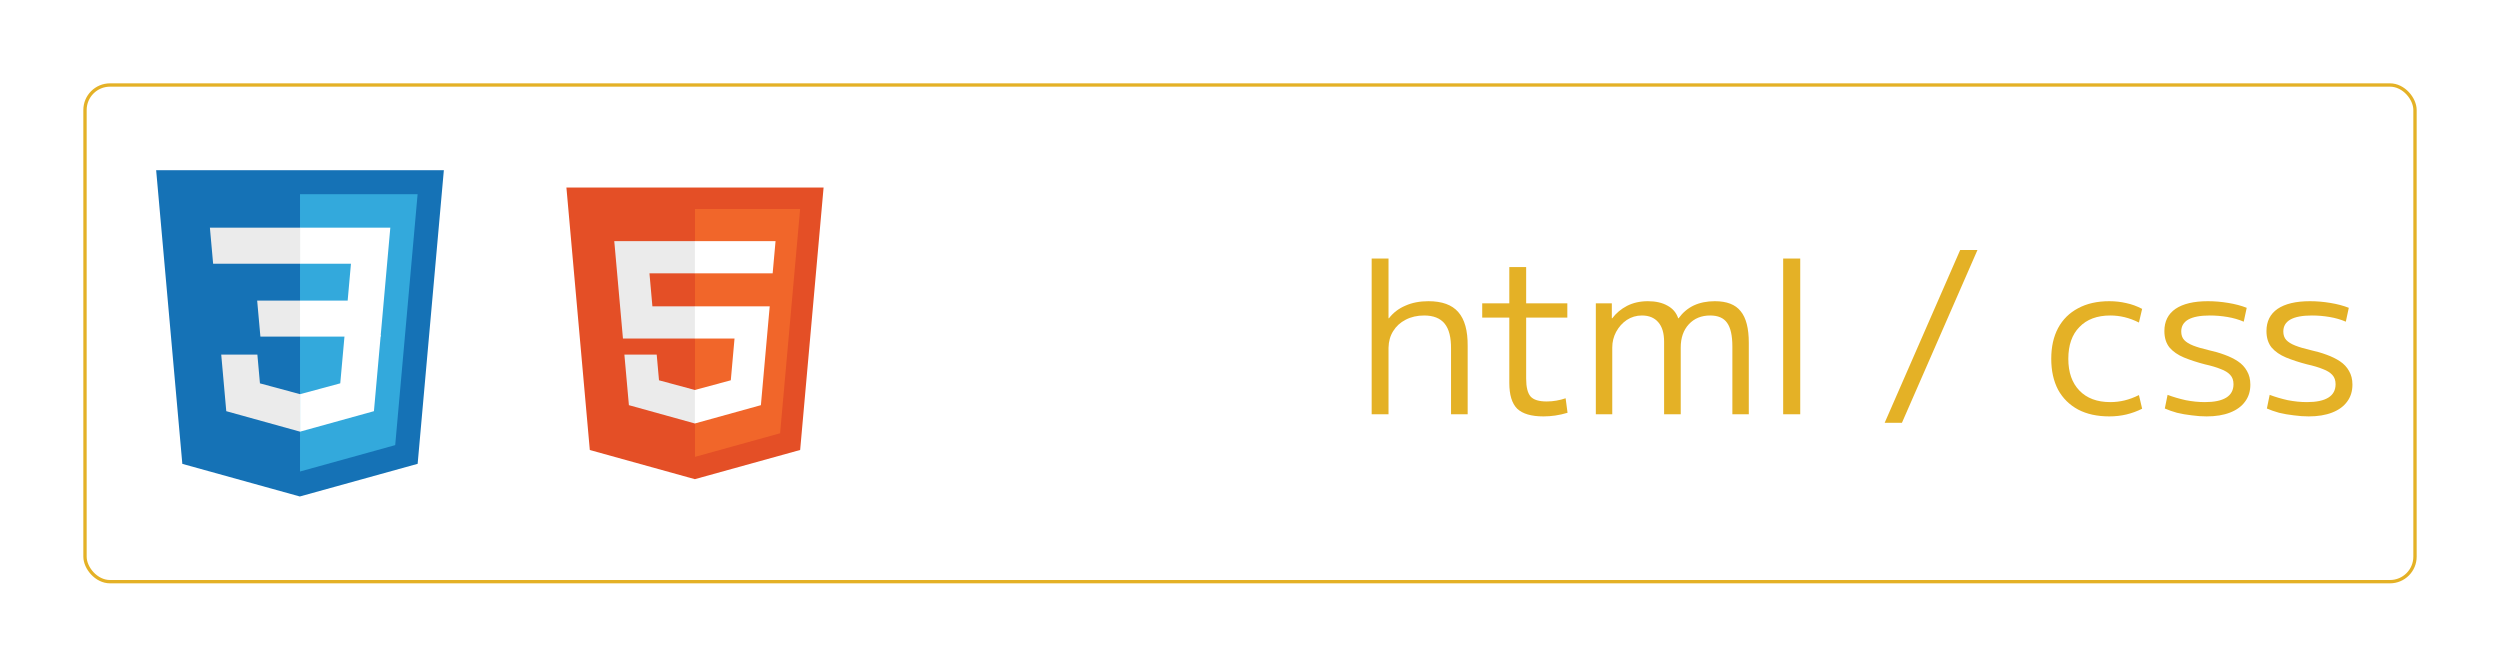 <svg width="1500" height="400" viewBox="0 0 1500 400" fill="none" xmlns="http://www.w3.org/2000/svg">
<g clip-path="url(#clip0_0_73)">
<rect width="1500" height="400" fill="white"/>
<rect width="1500" height="400" fill="white"/>
<g filter="url(#filter0_b_0_73)">
<rect x="51" y="51" width="1398" height="298" rx="15" stroke="#E4B126" stroke-width="2"/>
</g>
<path d="M1385.22 249.84C1382.32 249.84 1379.33 249.627 1376.26 249.2C1373.19 248.859 1370.24 248.347 1367.43 247.664C1364.7 246.896 1362.27 246.043 1360.13 245.104L1361.8 236.912C1365.21 238.192 1368.84 239.259 1372.68 240.112C1376.6 240.88 1380.44 241.264 1384.2 241.264C1389.83 241.264 1394.1 240.368 1397 238.576C1399.9 236.784 1401.35 234.096 1401.35 230.512C1401.35 228.208 1400.71 226.373 1399.43 225.008C1398.15 223.557 1396.23 222.363 1393.67 221.424C1391.19 220.4 1388.04 219.461 1384.2 218.608C1379.59 217.413 1375.41 216.048 1371.65 214.512C1367.98 212.976 1365.08 210.971 1362.95 208.496C1360.9 205.936 1359.88 202.651 1359.88 198.64C1359.88 192.837 1362.1 188.4 1366.53 185.328C1371.06 182.256 1377.54 180.72 1385.99 180.72C1390 180.72 1394.05 181.061 1398.15 181.744C1402.33 182.427 1406.04 183.408 1409.28 184.688L1407.49 193.008C1404.51 191.728 1401.26 190.789 1397.76 190.192C1394.27 189.595 1390.72 189.296 1387.14 189.296C1381.42 189.296 1377.11 190.107 1374.21 191.728C1371.4 193.349 1369.99 195.739 1369.99 198.896C1369.99 201.029 1370.59 202.736 1371.78 204.016C1372.98 205.296 1374.77 206.405 1377.16 207.344C1379.55 208.283 1382.58 209.179 1386.24 210.032C1389.74 210.8 1392.99 211.739 1395.97 212.848C1399.04 213.957 1401.73 215.28 1404.04 216.816C1406.34 218.352 1408.13 220.272 1409.41 222.576C1410.78 224.88 1411.46 227.611 1411.46 230.768C1411.46 234.779 1410.39 238.192 1408.26 241.008C1406.21 243.824 1403.23 246 1399.3 247.536C1395.38 249.072 1390.68 249.84 1385.22 249.84Z" fill="#E4B126"/>
<path d="M1323.97 249.84C1321.07 249.84 1318.08 249.627 1315.01 249.2C1311.94 248.859 1308.99 248.347 1306.18 247.664C1303.45 246.896 1301.02 246.043 1298.88 245.104L1300.55 236.912C1303.96 238.192 1307.59 239.259 1311.43 240.112C1315.35 240.88 1319.19 241.264 1322.95 241.264C1328.58 241.264 1332.85 240.368 1335.75 238.576C1338.65 236.784 1340.1 234.096 1340.1 230.512C1340.1 228.208 1339.46 226.373 1338.18 225.008C1336.9 223.557 1334.98 222.363 1332.42 221.424C1329.94 220.4 1326.79 219.461 1322.95 218.608C1318.34 217.413 1314.16 216.048 1310.4 214.512C1306.73 212.976 1303.83 210.971 1301.7 208.496C1299.65 205.936 1298.63 202.651 1298.63 198.64C1298.63 192.837 1300.85 188.4 1305.28 185.328C1309.81 182.256 1316.29 180.72 1324.74 180.72C1328.75 180.72 1332.8 181.061 1336.9 181.744C1341.08 182.427 1344.79 183.408 1348.03 184.688L1346.24 193.008C1343.26 191.728 1340.01 190.789 1336.51 190.192C1333.02 189.595 1329.47 189.296 1325.89 189.296C1320.17 189.296 1315.86 190.107 1312.96 191.728C1310.15 193.349 1308.74 195.739 1308.74 198.896C1308.74 201.029 1309.34 202.736 1310.53 204.016C1311.73 205.296 1313.52 206.405 1315.91 207.344C1318.3 208.283 1321.33 209.179 1324.99 210.032C1328.49 210.8 1331.74 211.739 1334.72 212.848C1337.79 213.957 1340.48 215.28 1342.79 216.816C1345.09 218.352 1346.88 220.272 1348.16 222.576C1349.53 224.88 1350.21 227.611 1350.21 230.768C1350.21 234.779 1349.14 238.192 1347.01 241.008C1344.96 243.824 1341.98 246 1338.05 247.536C1334.13 249.072 1329.43 249.84 1323.97 249.84Z" fill="#E4B126"/>
<path d="M1265.57 249.84C1258.31 249.84 1252.09 248.475 1246.88 245.744C1241.67 242.928 1237.66 238.96 1234.85 233.84C1232.12 228.635 1230.75 222.448 1230.75 215.28C1230.75 208.112 1232.12 201.968 1234.85 196.848C1237.66 191.643 1241.67 187.675 1246.88 184.944C1252.09 182.128 1258.31 180.72 1265.57 180.72C1269.15 180.72 1272.57 181.104 1275.81 181.872C1279.05 182.555 1282.21 183.707 1285.28 185.328L1283.36 193.52C1280.46 192.069 1277.6 191.003 1274.78 190.32C1271.97 189.637 1269.11 189.296 1266.21 189.296C1258.27 189.296 1252.09 191.6 1247.65 196.208C1243.21 200.731 1240.99 207.088 1240.99 215.28C1240.99 223.387 1243.21 229.744 1247.65 234.352C1252.09 238.96 1258.27 241.264 1266.21 241.264C1269.11 241.264 1271.97 240.923 1274.78 240.24C1277.6 239.557 1280.46 238.491 1283.36 237.04L1285.28 245.232C1282.21 246.768 1279.05 247.92 1275.81 248.688C1272.57 249.456 1269.15 249.84 1265.57 249.84Z" fill="#E4B126"/>
<path d="M1130.8 253.68L1176.11 150H1186.48L1141.16 253.68H1130.8Z" fill="#E4B126"/>
<path d="M1069.9 248.56V155.12H1080.14V248.56H1069.9Z" fill="#E4B126"/>
<path d="M957.5 248.56V182H967.1V190.96H967.356C969.66 187.888 972.604 185.413 976.188 183.536C979.857 181.659 984.039 180.72 988.732 180.72C993.425 180.72 997.351 181.616 1000.51 183.408C1003.67 185.115 1005.8 187.632 1006.91 190.96H1007.16C1009.64 187.547 1012.67 184.987 1016.25 183.28C1019.92 181.573 1024.15 180.72 1028.92 180.72C1036.09 180.72 1041.25 182.725 1044.41 186.736C1047.65 190.661 1049.28 196.976 1049.28 205.68V248.56H1039.42V207.856C1039.42 201.285 1038.35 196.549 1036.22 193.648C1034.17 190.747 1030.8 189.296 1026.11 189.296C1020.82 189.296 1016.55 191.045 1013.31 194.544C1010.07 198.043 1008.44 202.693 1008.44 208.496V248.56H998.46V205.04C998.46 199.92 997.308 196.037 995.004 193.392C992.7 190.661 989.415 189.296 985.148 189.296C981.82 189.296 978.791 190.192 976.06 191.984C973.415 193.776 971.281 196.165 969.66 199.152C968.124 202.053 967.356 205.168 967.356 208.496V248.56H957.5Z" fill="#E4B126"/>
<path d="M926.062 249.84C918.809 249.84 913.561 248.304 910.318 245.232C907.161 242.075 905.582 236.912 905.582 229.744V190.576H889.326V182H905.582V160.24H915.694V182H940.398V190.576H915.694V227.184C915.694 232.304 916.59 235.888 918.382 237.936C920.174 239.899 923.374 240.88 927.982 240.88C930.03 240.88 931.993 240.709 933.87 240.368C935.833 240.027 937.667 239.557 939.374 238.96L940.526 247.664C937.966 248.432 935.491 248.987 933.102 249.328C930.798 249.669 928.451 249.84 926.062 249.84Z" fill="#E4B126"/>
<path d="M823 248.56V155.12H833.112V190.96H833.368C835.928 187.632 839.213 185.115 843.224 183.408C847.235 181.616 851.843 180.72 857.048 180.72C865.24 180.72 871.213 182.896 874.968 187.248C878.808 191.6 880.685 198.384 880.6 207.6V248.56H870.616V209.392C870.701 202.48 869.421 197.403 866.776 194.16C864.131 190.917 860.035 189.296 854.488 189.296C850.307 189.296 846.595 190.149 843.352 191.856C840.195 193.477 837.72 195.739 835.928 198.64C834.136 201.456 833.197 204.784 833.112 208.624V248.56H823Z" fill="#E4B126"/>
<path d="M109.397 278.317L93.688 102.113H266.312L250.588 278.291L179.895 297.889L109.397 278.317Z" fill="#1572B6"/>
<path d="M180.002 282.909L237.125 267.072L250.564 116.519H180.002V282.909Z" fill="#33A9DC"/>
<path d="M180.002 180.358H208.598L210.573 158.228H180.002V136.617H234.192L233.673 142.416L228.361 201.969H180.002V180.358Z" fill="white"/>
<path d="M180.13 236.483L180.034 236.511L155.967 230.013L154.428 212.777H132.738L135.764 246.709L180.031 258.995L180.13 258.967V236.483Z" fill="#EBEBEB"/>
<path d="M206.761 201.055L204.158 229.995L180.055 236.502V258.986L224.358 246.708L224.683 243.056L228.442 201.055H206.761Z" fill="white"/>
<path d="M180.075 136.617V158.228H127.875L127.442 153.372L126.458 142.416L125.941 136.617H180.075ZM180.002 180.361V201.972H156.238L155.805 197.116L154.819 186.159L154.303 180.361H180.002Z" fill="#EBEBEB"/>
<path d="M353.887 270.006L339.844 112.5H494.156L480.094 269.981L416.906 287.5L353.887 270.006Z" fill="#E44F26"/>
<path d="M417 274.113L468.062 259.956L480.075 125.381H417V274.113Z" fill="#F1662A"/>
<path d="M417 183.794H391.438L389.675 164.012H417V144.694H368.562L369.025 149.881L373.769 203.112H417V183.794ZM417 233.963L416.912 233.987L395.4 228.181L394.025 212.775H374.631L377.338 243.1L416.912 254.087L417 254.062V233.963Z" fill="#EBEBEB"/>
<path d="M416.931 183.794V203.112H440.719L438.481 228.169L416.931 233.981V254.081L456.538 243.1L456.825 239.838L461.363 188.981L461.838 183.794H416.931ZM416.931 144.694V164.012H463.594L463.981 159.675L464.863 149.881L465.325 144.694H416.931Z" fill="white"/>
</g>
<defs>
<filter id="filter0_b_0_73" x="40" y="40" width="1420" height="320" filterUnits="userSpaceOnUse" color-interpolation-filters="sRGB">
<feFlood flood-opacity="0" result="BackgroundImageFix"/>
<feGaussianBlur in="BackgroundImageFix" stdDeviation="5"/>
<feComposite in2="SourceAlpha" operator="in" result="effect1_backgroundBlur_0_73"/>
<feBlend mode="normal" in="SourceGraphic" in2="effect1_backgroundBlur_0_73" result="shape"/>
</filter>
<clipPath id="clip0_0_73">
<rect width="1500" height="400" fill="white"/>
</clipPath>
</defs>
</svg>

